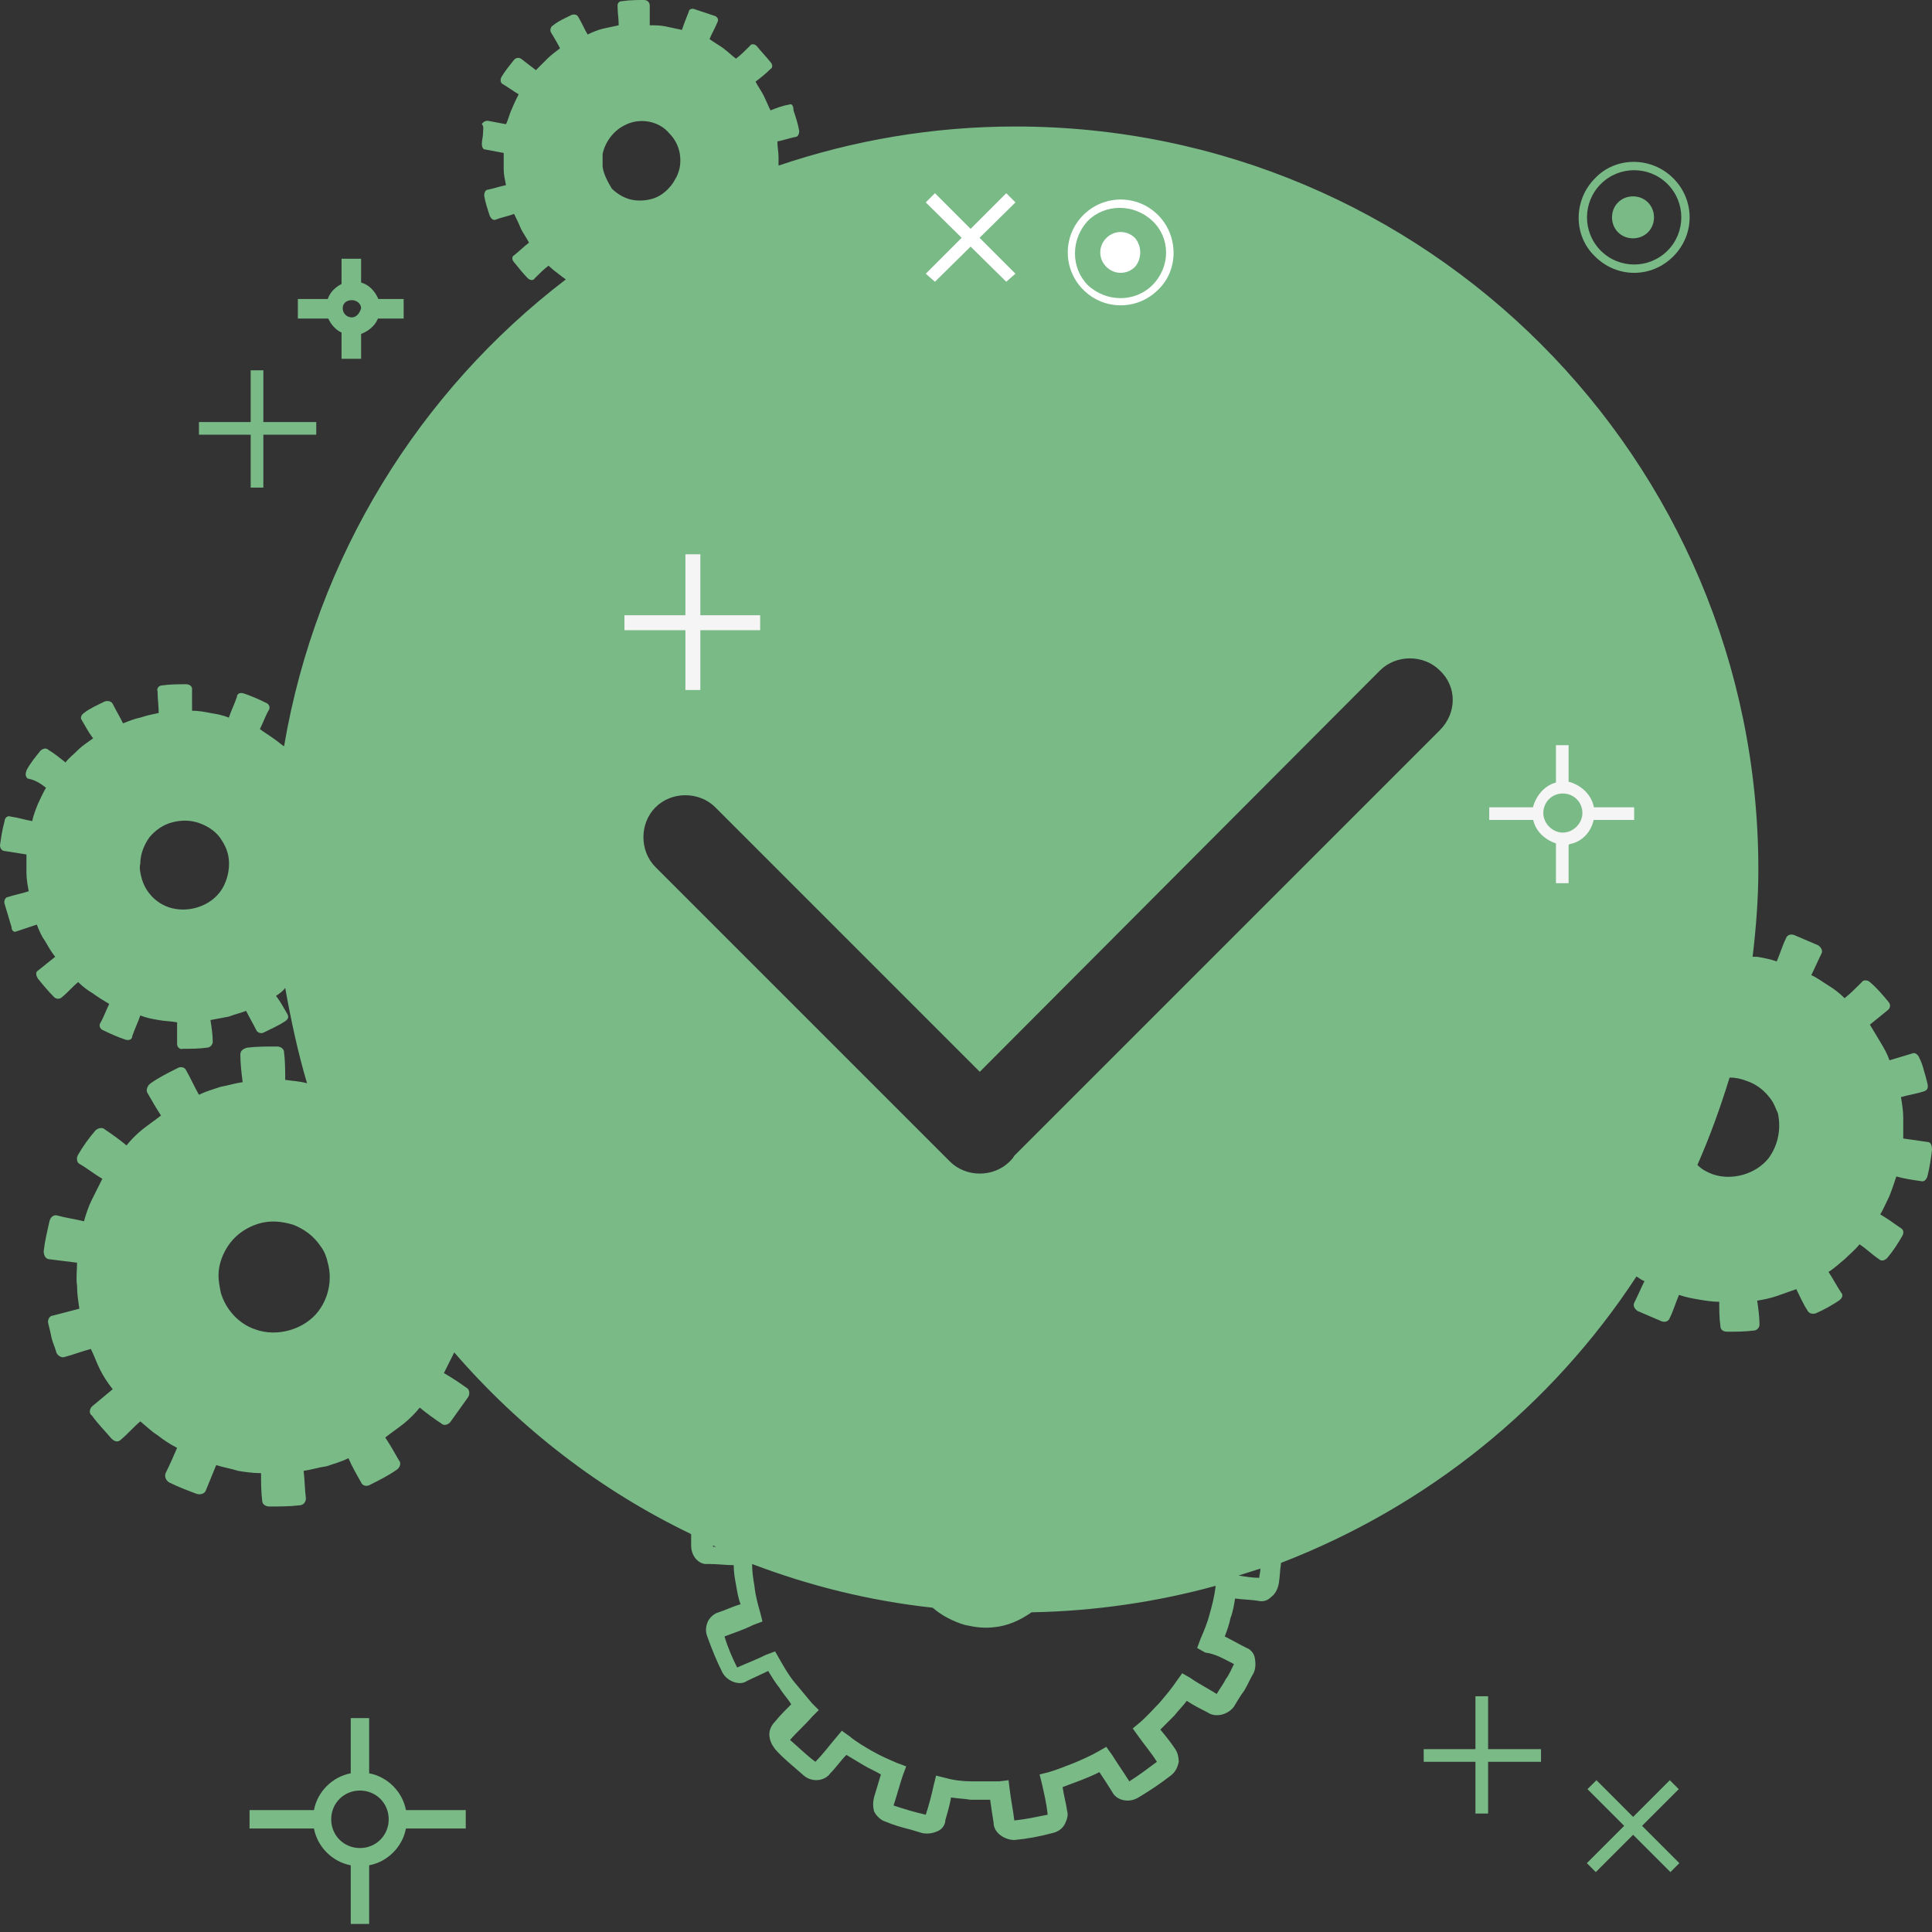 <svg width="168" height="168" viewBox="0 0 168 168" fill="none" xmlns="http://www.w3.org/2000/svg">
<rect x="0" y="0" width="168" height="168" fill="#333333" stroke="none"/>
<path d="M167.6 99.3C166.9 99.2 166.2 99.1 165.5 99C165.5 98.4 165.5 97.8 165.5 97.2C165.5 96.6 165.4 96 165.3 95.4C166 95.2 166.7 95.1 167.3 94.9C167.6 94.8 167.7 94.6 167.6 94.2C167.5 93.8 167.4 93.4 167.3 93.1C167.2 92.7 167.1 92.4 166.9 92C166.8 91.7 166.5 91.5 166.3 91.6C165.6 91.8 165 92 164.3 92.2C164.1 91.6 163.8 91.1 163.5 90.6C163.2 90.1 162.9 89.6 162.6 89.1C163.1 88.7 163.7 88.2 164.2 87.8C164.4 87.6 164.4 87.3 164.2 87.1C163.7 86.5 163.2 85.9 162.6 85.4C162.4 85.2 162 85.2 161.9 85.4C161.4 85.9 160.9 86.4 160.4 86.8C160 86.4 159.5 86 159 85.7C158.5 85.4 158 85 157.5 84.8C157.8 84.2 158.1 83.5 158.4 82.9C158.5 82.7 158.4 82.4 158.1 82.2C157.4 81.9 156.7 81.6 156 81.3C155.7 81.2 155.4 81.3 155.3 81.6C155 82.2 154.8 82.9 154.5 83.6C153.9 83.4 153.4 83.3 152.8 83.2C152.7 83.2 152.5 83.2 152.4 83.2C152.7 80.7 152.9 78.2 152.9 75.6C152.9 39.9 124 11 88.3 11C81.1 11 74.2 12.2 67.7 14.4C67.7 14.2 67.7 13.9 67.7 13.7C67.7 13.2 67.6 12.8 67.6 12.3C68.1 12.2 68.7 12 69.2 11.9C69.4 11.9 69.5 11.6 69.5 11.4C69.4 10.8 69.2 10.2 69 9.6C69 9.1 68.8 9 68.6 9.1C68 9.2 67.5 9.4 67 9.6C66.8 9.2 66.6 8.7 66.4 8.3C66.2 7.9 65.9 7.5 65.7 7.1C66.1 6.8 66.6 6.4 67 6C67.2 5.9 67.2 5.6 67 5.4C66.6 4.9 66.2 4.5 65.8 4C65.6 3.8 65.3 3.8 65.2 4C64.8 4.4 64.4 4.8 64 5.1C63.6 4.8 63.3 4.5 62.9 4.2C62.5 3.9 62.1 3.7 61.7 3.4C61.9 2.9 62.2 2.4 62.4 1.9C62.5 1.7 62.4 1.5 62.2 1.4C61.6 1.2 61 1 60.4 0.8C60.2 0.7 59.9 0.8 59.9 1C59.7 1.5 59.5 2 59.3 2.6C58.8 2.5 58.4 2.4 57.9 2.3C57.4 2.2 57 2.2 56.5 2.2C56.5 1.6 56.5 1.1 56.5 0.5C56.5 0.2 56.3 0 56 0C55.4 0 54.8 0 54.1 0.1C53.8 0.1 53.7 0.3 53.7 0.5C53.7 1.1 53.8 1.6 53.8 2.2C53.3 2.3 52.9 2.4 52.4 2.5C52 2.6 51.5 2.8 51.1 3C50.8 2.5 50.6 2 50.3 1.5C50.2 1.3 50 1.2 49.7 1.3C49.1 1.6 48.6 1.8 48.1 2.2C47.9 2.3 47.8 2.6 47.9 2.8C48.2 3.3 48.5 3.8 48.7 4.2C48.3 4.5 47.9 4.8 47.6 5.1C47.3 5.4 46.9 5.8 46.6 6.1C46.2 5.8 45.7 5.4 45.3 5.1C45.1 5 44.9 5 44.7 5.2C44.3 5.7 43.9 6.2 43.6 6.7C43.5 6.9 43.5 7.2 43.7 7.3C44.2 7.6 44.6 7.9 45.1 8.2C44.9 8.6 44.7 9 44.5 9.5C44.3 9.9 44.2 10.4 44 10.8C43.5 10.7 42.9 10.6 42.4 10.5C42.2 10.5 42 10.6 41.9 10.8C42.1 11 42 11.3 42 11.6C42 11.9 41.9 12.2 41.9 12.5C41.9 12.8 42 13 42.2 13C42.7 13.1 43.3 13.2 43.8 13.3C43.8 13.8 43.8 14.2 43.8 14.7C43.8 15.2 43.9 15.6 44 16.1C43.5 16.2 42.9 16.4 42.4 16.5C42.2 16.5 42.1 16.8 42.1 17C42.2 17.6 42.4 18.2 42.6 18.8C42.7 19 42.9 19.2 43.1 19.1C43.6 18.9 44.2 18.8 44.7 18.6C44.9 19 45.1 19.4 45.3 19.9C45.5 20.3 45.8 20.7 46 21.1C45.6 21.4 45.2 21.8 44.7 22.2C44.5 22.3 44.5 22.6 44.7 22.8C45.1 23.3 45.5 23.8 45.9 24.2C46.1 24.4 46.4 24.4 46.5 24.2C46.9 23.8 47.3 23.4 47.7 23.1C48 23.4 48.4 23.7 48.8 24C48.9 24.1 49.1 24.2 49.2 24.3C36.5 34 27.5 48.4 24.7 64.9C24.4 64.7 24.2 64.5 23.9 64.3C23.5 64 23 63.7 22.6 63.4C22.9 62.8 23.1 62.2 23.4 61.7C23.5 61.5 23.4 61.2 23.1 61.1C22.5 60.8 21.8 60.5 21.2 60.3C20.9 60.2 20.6 60.3 20.6 60.6C20.4 61.2 20.1 61.8 19.9 62.4C19.4 62.2 18.9 62.1 18.3 62C17.8 61.9 17.2 61.8 16.7 61.8C16.7 61.2 16.7 60.5 16.7 59.9C16.7 59.7 16.5 59.5 16.2 59.5C15.5 59.5 14.8 59.5 14.1 59.6C13.8 59.6 13.6 59.9 13.7 60.1C13.7 60.7 13.8 61.4 13.8 62C13.3 62.1 12.8 62.2 12.2 62.4C11.7 62.5 11.2 62.7 10.7 62.9C10.4 62.3 10.1 61.8 9.8 61.2C9.7 61 9.4 60.9 9.1 61C8.5 61.3 7.8 61.6 7.3 62C7 62.2 7 62.5 7.1 62.6C7.4 63.1 7.7 63.7 8.1 64.2C7.7 64.5 7.2 64.8 6.8 65.2C6.4 65.6 6 65.9 5.7 66.3C5.2 65.9 4.7 65.5 4.2 65.2C4 65 3.7 65.1 3.5 65.3C3.1 65.8 2.6 66.4 2.3 67C2.2 67.3 2.2 67.5 2.4 67.7C3 67.8 3.5 68.1 4 68.5C3.7 69 3.5 69.5 3.3 69.9C3.1 70.4 2.9 70.9 2.8 71.4C2.2 71.3 1.6 71.1 0.9 71C0.7 70.9 0.4 71.1 0.4 71.4C0.2 72.1 0.1 72.8 0 73.5C0 73.8 0.2 74 0.4 74C1 74.1 1.7 74.2 2.3 74.3C2.3 74.8 2.3 75.4 2.3 75.9C2.3 76.4 2.4 77 2.5 77.5C1.9 77.7 1.3 77.8 0.7 78C0.5 78 0.3 78.3 0.4 78.6C0.5 78.9 0.6 79.3 0.7 79.6C0.8 79.9 0.9 80.3 1 80.6C1 80.9 1.2 81.1 1.4 81C2 80.8 2.6 80.6 3.2 80.4C3.4 80.9 3.6 81.4 3.9 81.8C4.2 82.3 4.4 82.7 4.8 83.2C4.3 83.6 3.8 84 3.3 84.4C3.1 84.5 3.1 84.8 3.3 85.1C3.7 85.6 4.2 86.2 4.7 86.7C4.9 86.9 5.2 86.9 5.4 86.7C5.9 86.3 6.3 85.8 6.8 85.4C7.2 85.8 7.6 86.1 8.1 86.4C8.5 86.7 9 87 9.5 87.3C9.2 87.9 9 88.5 8.7 89C8.6 89.2 8.7 89.5 9 89.6C9.6 89.9 10.3 90.2 10.9 90.4C11.2 90.5 11.5 90.4 11.5 90.1C11.7 89.5 12 88.9 12.2 88.3C12.7 88.5 13.2 88.6 13.8 88.7C14.3 88.8 14.9 88.8 15.4 88.9C15.4 89.5 15.4 90.2 15.4 90.8C15.4 91 15.6 91.3 15.9 91.2C16.6 91.2 17.3 91.2 18 91.1C18.3 91.1 18.5 90.8 18.5 90.6C18.5 90 18.4 89.3 18.3 88.7C18.8 88.6 19.4 88.5 19.9 88.4C20.4 88.2 20.9 88.1 21.4 87.9C21.7 88.5 22 89 22.3 89.6C22.4 89.8 22.7 89.9 22.9 89.8C23.5 89.5 24.2 89.2 24.8 88.8C25.1 88.6 25.1 88.4 25 88.2C24.7 87.7 24.4 87.1 24 86.6C24.3 86.4 24.6 86.2 24.8 85.9C25.3 88.7 25.9 91.5 26.7 94.2C26 94 25.4 94 24.8 93.9C24.8 93.1 24.8 92.3 24.7 91.5C24.7 91.2 24.4 91 24.1 91C23.2 91 22.3 91 21.5 91.1C21.1 91.2 20.9 91.4 20.9 91.7C20.9 92.5 21 93.3 21.1 94.1C20.4 94.2 19.8 94.4 19.2 94.5C18.6 94.7 17.9 94.9 17.3 95.2C16.9 94.5 16.6 93.8 16.2 93.1C16.1 92.8 15.7 92.7 15.4 92.9C14.6 93.3 13.8 93.7 13.1 94.2C12.8 94.4 12.7 94.8 12.8 95C13.2 95.7 13.6 96.4 14 97C13.5 97.4 12.9 97.8 12.4 98.2C11.9 98.6 11.4 99.1 11 99.6C10.4 99.1 9.7 98.6 9.1 98.2C8.9 98 8.5 98.1 8.3 98.3C7.7 99 7.2 99.7 6.8 100.4C6.6 100.7 6.7 101.1 6.9 101.2C7.6 101.6 8.2 102.1 8.9 102.5C8.6 103.1 8.3 103.7 8 104.3C7.7 104.9 7.5 105.5 7.3 106.2C6.5 106 5.7 105.9 5 105.7C4.7 105.6 4.4 105.8 4.3 106.2C4.1 107.1 3.9 107.9 3.8 108.8C3.8 109.2 4 109.5 4.3 109.5C5.1 109.6 5.9 109.7 6.7 109.8C6.7 110.5 6.6 111.1 6.7 111.8C6.7 112.5 6.8 113.1 6.9 113.8C6.1 114 5.4 114.2 4.6 114.4C4.3 114.4 4.1 114.8 4.2 115.1C4.3 115.5 4.4 115.9 4.5 116.4C4.6 116.8 4.8 117.2 4.9 117.6C5 117.9 5.4 118.1 5.6 118C6.4 117.8 7.1 117.5 7.9 117.3C8.2 117.9 8.4 118.5 8.7 119.1C9 119.7 9.4 120.3 9.8 120.8C9.2 121.3 8.6 121.8 8 122.3C7.8 122.5 7.7 122.9 8 123.1C8.5 123.8 9.1 124.4 9.7 125.1C10 125.4 10.3 125.4 10.5 125.2C11.1 124.7 11.6 124.1 12.2 123.6C12.7 124 13.2 124.5 13.7 124.8C14.2 125.2 14.8 125.6 15.4 125.9C15.1 126.6 14.8 127.3 14.4 128.1C14.3 128.4 14.4 128.7 14.7 128.9C15.5 129.3 16.3 129.6 17.1 129.9C17.4 130 17.8 129.9 17.9 129.6C18.2 128.9 18.5 128.1 18.8 127.4C19.4 127.6 20.1 127.7 20.7 127.9C21.3 128 22 128.1 22.7 128.1C22.7 128.9 22.7 129.7 22.8 130.5C22.8 130.8 23.1 131 23.4 131C24.3 131 25.2 131 26 130.9C26.4 130.9 26.6 130.6 26.6 130.3C26.5 129.5 26.5 128.7 26.4 127.9C27.1 127.8 27.7 127.6 28.4 127.5C29 127.3 29.7 127.1 30.3 126.8C30.6 127.5 31 128.2 31.4 128.9C31.5 129.2 31.9 129.3 32.2 129.1C33 128.7 33.8 128.3 34.5 127.8C34.8 127.6 34.9 127.2 34.7 127C34.3 126.3 33.9 125.6 33.5 125C34 124.6 34.6 124.2 35.1 123.8C35.6 123.4 36.1 122.9 36.5 122.4C37.1 122.9 37.8 123.4 38.4 123.8C38.6 124 39 123.9 39.2 123.6C39.7 122.9 40.2 122.2 40.7 121.5C40.9 121.2 40.8 120.8 40.6 120.7C39.9 120.2 39.3 119.8 38.6 119.4C38.9 118.8 39.2 118.2 39.5 117.6C45.2 124.2 52.2 129.6 60.1 133.4C60.1 133.7 60.1 134.1 60.1 134.4C60.1 135.2 60.6 135.9 61.3 136H61.7C62.4 136 63.1 136.1 63.8 136.1C63.8 136.7 63.9 137.3 64 137.8C64.1 138.4 64.2 139 64.4 139.5C63.7 139.7 63.1 140 62.5 140.2C62.1 140.3 61.8 140.6 61.6 140.9C61.4 141.3 61.3 141.8 61.5 142.3C61.9 143.4 62.3 144.4 62.8 145.4C63.2 146.2 64.3 146.6 64.9 146.2C65.5 145.9 66.2 145.6 66.8 145.3C67.1 145.8 67.4 146.3 67.8 146.8C68.1 147.3 68.5 147.7 68.8 148.2C68.3 148.7 67.8 149.2 67.4 149.7C67.1 150 66.9 150.4 66.9 150.8C66.9 151.3 67.1 151.7 67.4 152.1C68.1 152.9 69 153.6 69.9 154.4C70.6 155 71.7 154.9 72.2 154.2C72.7 153.7 73.1 153.1 73.6 152.6C74.1 152.9 74.6 153.2 75.1 153.5C75.6 153.8 76.1 154 76.6 154.3C76.4 155 76.2 155.6 76 156.3C75.9 156.7 75.9 157.1 76 157.5C76.2 157.9 76.6 158.3 77 158.4C77.7 158.7 78.4 158.9 79.2 159.1C79.5 159.2 79.9 159.3 80.2 159.4C80.7 159.5 81.2 159.4 81.6 159.2C82 159 82.2 158.6 82.2 158.3C82.4 157.6 82.6 156.9 82.7 156.3C83.3 156.4 83.8 156.4 84.4 156.5C85 156.5 85.6 156.5 86.1 156.5C86.2 157.2 86.3 157.9 86.4 158.5C86.4 159.4 87.4 160 88.2 160C89.3 159.9 90.4 159.7 91.5 159.4C92 159.3 92.4 159 92.6 158.6C92.8 158.2 92.9 157.8 92.8 157.5C92.7 156.8 92.5 156.1 92.4 155.4C92.9 155.2 93.5 155 94 154.8C94.5 154.6 95 154.4 95.6 154.1C96 154.7 96.4 155.3 96.7 155.8C97.1 156.6 98.2 156.8 99 156.3C100 155.7 100.9 155.1 101.8 154.4C102.2 154.1 102.4 153.7 102.5 153.2C102.5 152.8 102.4 152.4 102.2 152.1C101.8 151.5 101.4 151 100.9 150.4C101.3 150 101.7 149.6 102.1 149.2C102.5 148.7 102.9 148.3 103.2 147.9C103.8 148.3 104.4 148.6 105 148.9C105.7 149.4 106.8 149.1 107.3 148.4C107.6 147.9 107.9 147.4 108.2 147C108.5 146.5 108.7 146 109 145.5C109.2 145.1 109.2 144.6 109.1 144.1C109 143.7 108.7 143.4 108.4 143.3C107.8 143 107.1 142.6 106.5 142.3C106.7 141.8 106.9 141.2 107 140.7C107.2 140.2 107.3 139.6 107.4 139C108.1 139.1 108.8 139.1 109.4 139.2C109.8 139.3 110.2 139.2 110.5 138.9C110.9 138.6 111.1 138.2 111.2 137.7C111.3 137.1 111.3 136.5 111.4 135.9C124.1 131 134.9 122.3 142.3 111C142.5 111.1 142.7 111.3 143 111.4C142.7 112 142.4 112.7 142.1 113.3C142 113.5 142.1 113.8 142.4 114C143.1 114.3 143.8 114.6 144.5 114.9C144.8 115 145.1 114.9 145.2 114.6C145.5 114 145.7 113.3 146 112.6C146.6 112.8 147.1 112.9 147.7 113C148.3 113.1 148.9 113.2 149.5 113.2C149.5 113.9 149.5 114.6 149.6 115.3C149.6 115.6 149.8 115.8 150.2 115.8C151 115.8 151.7 115.8 152.5 115.7C152.8 115.7 153 115.4 153 115.2C153 114.5 152.9 113.8 152.8 113.1C153.4 113 153.9 112.9 154.5 112.7C155.1 112.5 155.6 112.3 156.2 112.1C156.5 112.7 156.8 113.4 157.2 114C157.3 114.2 157.6 114.3 157.9 114.2C158.6 113.9 159.3 113.5 159.9 113.1C160.2 112.9 160.3 112.6 160.1 112.4C159.7 111.8 159.4 111.2 159 110.6C159.5 110.3 159.9 109.9 160.4 109.5C160.8 109.1 161.3 108.7 161.7 108.2C162.3 108.6 162.8 109.1 163.4 109.5C163.6 109.7 163.9 109.6 164.1 109.4C164.6 108.8 165 108.2 165.4 107.5C165.6 107.2 165.5 106.9 165.3 106.8C164.7 106.4 164.2 106 163.5 105.6C163.8 105.1 164 104.6 164.3 104C164.5 103.5 164.7 102.9 164.9 102.3C165.6 102.5 166.3 102.6 167 102.7C167.3 102.8 167.5 102.6 167.6 102.3C167.8 101.5 167.9 100.8 168 100C168 99.6 167.9 99.3 167.6 99.3ZM19.1 77.6C18.1 78.9 16.2 79.4 14.7 78.9C13.5 78.5 12.6 77.5 12.3 76.3C12.2 75.9 12.1 75.5 12.2 75.1C12.2 74.3 12.5 73.5 13 72.8C13.5 72.2 14.2 71.7 15 71.5C15.8 71.3 16.6 71.3 17.4 71.6C18.2 71.9 18.9 72.4 19.3 73.1C19.5 73.4 19.7 73.8 19.8 74.2C20.1 75.3 19.8 76.7 19.1 77.6ZM27.7 114C26.5 115.6 24.1 116.3 22.2 115.6C20.7 115.1 19.6 113.8 19.2 112.4C19.1 111.9 19 111.4 19 110.9C19 109.9 19.4 108.9 20 108.1C20.6 107.3 21.5 106.7 22.5 106.4C23.5 106.1 24.5 106.2 25.5 106.5C26.5 106.9 27.3 107.5 27.9 108.4C28.2 108.8 28.4 109.3 28.5 109.8C28.9 111.2 28.6 112.8 27.7 114ZM52.4 14.5C52.4 14.2 52.4 13.8 52.4 13.4C52.6 12.4 53.3 11.4 54.3 10.9C55.6 10.2 57.3 10.5 58.2 11.6C59 12.4 59.3 13.5 59.1 14.6C59 15 58.9 15.3 58.7 15.6C58.4 16.2 57.8 16.8 57.2 17.1C56.6 17.4 55.8 17.5 55.1 17.4C54.4 17.3 53.7 16.9 53.2 16.4C52.9 15.9 52.5 15.2 52.4 14.5ZM62 134.5V134.4C62.1 134.4 62.2 134.5 62.3 134.5C62.2 134.5 62.1 134.5 62 134.5ZM107.3 144.7C107.1 145.1 106.9 145.6 106.6 146C106.4 146.4 106.1 146.8 105.8 147.3C105 146.8 104.2 146.4 103.5 145.9L102.8 145.5L102.3 146.2C101.9 146.8 101.4 147.4 100.8 148.1C100.3 148.6 99.8 149.2 99.1 149.8L98.5 150.3L99 151C99.5 151.7 100.1 152.4 100.6 153.2C99.8 153.8 99 154.4 98.2 154.9C97.7 154.1 97.2 153.4 96.7 152.6L96.2 151.9L95.5 152.3C94.8 152.7 94.1 153 93.4 153.3C92.6 153.6 91.9 153.9 91.2 154.1L90.4 154.3L90.6 155.1C90.8 156 91 156.8 91.1 157.8C90.1 158 89.2 158.2 88.2 158.3C88.1 157.4 87.9 156.5 87.8 155.6L87.7 154.8L86.9 154.9C86.1 154.9 85.3 154.9 84.5 154.9C83.7 154.9 82.9 154.8 82.2 154.6L81.4 154.4L81.2 155.2C81 156.1 80.8 156.9 80.5 157.8C79.6 157.6 78.6 157.3 77.7 157C78 156.1 78.2 155.3 78.5 154.4L78.8 153.6L78 153.3C77.3 153 76.6 152.7 75.9 152.3C75.2 151.9 74.5 151.5 73.9 151L73.2 150.5L72.7 151.1C72.1 151.8 71.6 152.5 70.9 153.2C70.1 152.6 69.4 151.9 68.7 151.3C69.3 150.6 70 150 70.6 149.3L71.2 148.7L70.6 148.1C70.1 147.5 69.6 146.9 69.1 146.3C68.6 145.7 68.2 145 67.8 144.3L67.4 143.6L66.6 143.9C65.8 144.3 65 144.6 64.1 145C63.7 144.2 63.3 143.3 63 142.3C63.8 142 64.7 141.7 65.5 141.3L66.3 141L66.1 140.2C65.9 139.5 65.7 138.8 65.6 137.9C65.5 137.3 65.4 136.7 65.4 136C70.4 137.9 75.6 139.2 81.1 139.8C81.9 140.5 82.9 141 83.9 141.3C84.8 141.5 85.6 141.6 86.4 141.5C87.6 141.4 88.7 140.9 89.7 140.2C95.2 140.1 100.6 139.3 105.7 137.9V138C105.6 138.8 105.4 139.6 105.2 140.3C105 141.1 104.7 141.8 104.4 142.5L104.1 143.3L104.8 143.7C105.7 143.8 106.5 144.3 107.3 144.7ZM109.5 137.2C108.9 137.2 108.3 137.1 107.7 137C108.3 136.8 109 136.6 109.6 136.4C109.6 136.7 109.5 137 109.5 137.2ZM125.2 63.5L88.2 100.5C88.1 100.7 87.9 100.9 87.8 101C86.4 102.4 84 102.4 82.6 101L57 75.4C55.6 74 55.6 71.6 57 70.2C58.4 68.8 60.8 68.8 62.2 70.2L85.2 93.2L120 58.3C121.4 56.9 123.8 56.9 125.2 58.3C126.7 59.7 126.7 62 125.2 63.5ZM153.8 100.7C152.7 102.1 150.6 102.7 148.9 102.1C148.4 101.9 148 101.7 147.6 101.3C148.7 98.8 149.6 96.3 150.4 93.7C150.9 93.7 151.4 93.8 151.9 94C152.8 94.3 153.5 94.9 154 95.6C154.3 96 154.4 96.4 154.6 96.8C154.9 98.2 154.6 99.6 153.8 100.7Z" fill="#79BA87"/>
<path d="M98.7 23.2C98 23.9 96.9 23.9 96.2 23.2C95.5 22.5 95.5 21.4 96.2 20.7C96.9 20 98 20 98.7 20.7C99.3 21.4 99.3 22.5 98.7 23.2Z" fill="white"/>
<path d="M100.7 18.7C98.9 16.9 96 16.9 94.2 18.7C92.4 20.5 92.4 23.4 94.2 25.2C96 27 98.9 27 100.7 25.2C102.5 23.5 102.5 20.5 100.7 18.7ZM100.2 24.8C98.7 26.3 96.2 26.3 94.6 24.8C93.1 23.3 93.1 20.8 94.6 19.2C96.1 17.7 98.6 17.7 100.2 19.2C101.8 20.7 101.8 23.2 100.2 24.8Z" fill="white"/>
<path d="M143.3 20.2C142.6 20.9 141.4 20.9 140.7 20.2C140 19.5 140 18.3 140.7 17.6C141.4 16.9 142.6 16.9 143.3 17.6C144 18.3 144 19.5 143.3 20.2Z" fill="#79BA87"/>
<path d="M145.5 15.5C143.6 13.6 140.5 13.6 138.7 15.5C136.8 17.4 136.8 20.5 138.7 22.3C140.6 24.2 143.6 24.2 145.5 22.3C147.4 20.4 147.4 17.4 145.5 15.5ZM145 21.8C143.4 23.4 140.8 23.4 139.2 21.8C137.6 20.2 137.6 17.6 139.2 16C140.8 14.4 143.4 14.4 145 16C146.6 17.6 146.6 20.2 145 21.8Z" fill="#79BA87"/>
<path d="M66.1 53.5H54.3V54.8H66.1V53.5Z" fill="#F5F5F5"/>
<path d="M60.9 48.2H59.6V60H60.9V48.2Z" fill="#F5F5F5"/>
<path d="M40.5 157.4H34.6V159H40.5V157.4Z" fill="#79BA87"/>
<path d="M28 157.4H21.7V159H28V157.4Z" fill="#79BA87"/>
<path d="M32.1 161.5H30.5V167.3H32.1V161.5Z" fill="#79BA87"/>
<path d="M32.1 149.4H30.5V155H32.1V149.4Z" fill="#79BA87"/>
<path d="M35.3 157.4C35 155.8 33.7 154.5 32.1 154.2C31.8 154.2 31.6 154.1 31.3 154.1C31 154.1 30.7 154.1 30.5 154.2C28.9 154.5 27.6 155.8 27.3 157.4C27.3 157.7 27.2 157.9 27.2 158.2C27.2 158.5 27.2 158.7 27.3 159C27.6 160.6 28.9 161.9 30.5 162.2C30.8 162.2 31 162.3 31.3 162.3C31.6 162.3 31.9 162.3 32.1 162.2C33.7 161.9 35 160.6 35.3 159C35.4 158.7 35.4 158.5 35.4 158.2C35.4 158 35.4 157.7 35.3 157.4ZM31.3 160.7C29.9 160.7 28.8 159.6 28.8 158.2C28.8 156.8 29.9 155.7 31.3 155.7C32.7 155.7 33.8 156.8 33.8 158.2C33.8 159.6 32.7 160.7 31.3 160.7Z" fill="#79BA87"/>
<path d="M134 152.1H123.8V153.2H134V152.1Z" fill="#79BA87"/>
<path d="M129.4 147.5H128.3V157.7H129.4V147.5Z" fill="#79BA87"/>
<path d="M27.5 36.7H17.3V37.8H27.5V36.7Z" fill="#79BA87"/>
<path d="M22.9 32.2H21.8V42.4H22.9V32.2Z" fill="#79BA87"/>
<path d="M138.82 154.8L138.042 155.578L145.255 162.79L146.032 162.013L138.82 154.8Z" fill="#79BA87"/>
<path d="M145.2 154.801L137.988 162.014L138.766 162.792L145.978 155.578L145.2 154.801Z" fill="#79BA87"/>
<path d="M81.3 24.5L80.5 23.8L87.5 16.8L88.3 17.6L81.3 24.5Z" fill="white"/>
<path d="M87.5 24.5L80.5 17.6L81.3 16.8L88.3 23.8L87.5 24.5Z" fill="white"/>
<path d="M142.1 70.2H138.1V71.3H142.1V70.2Z" fill="#F5F5F5"/>
<path d="M133.7 70.2H129.5V71.3H133.7V70.2Z" fill="#F5F5F5"/>
<path d="M136.4 72.9H135.3V76.8H136.4V72.9Z" fill="#F5F5F5"/>
<path d="M136.4 64.8H135.3V68.6H136.4V64.8Z" fill="#F5F5F5"/>
<path d="M138.6 70.2C138.4 69.1 137.5 68.3 136.5 68C136.3 68 136.1 67.9 136 67.9C135.9 67.9 135.6 67.9 135.5 68C134.4 68.2 133.6 69.1 133.3 70.2C133.3 70.4 133.2 70.6 133.2 70.7C133.2 70.8 133.2 71.1 133.3 71.2C133.5 72.3 134.4 73.1 135.5 73.4C135.7 73.4 135.9 73.5 136 73.5C136.1 73.5 136.4 73.5 136.5 73.4C137.6 73.2 138.4 72.3 138.6 71.2C138.6 71 138.7 70.8 138.7 70.7C138.7 70.6 138.6 70.4 138.6 70.2ZM135.9 72.4C135 72.4 134.2 71.6 134.2 70.7C134.2 69.8 134.9 69 135.9 69C136.8 69 137.6 69.7 137.6 70.7C137.6 71.6 136.8 72.4 135.9 72.4Z" fill="#F5F5F5"/>
<path d="M35.1 26H32.2V27.7H35.1V26Z" fill="#79BA87"/>
<path d="M28.9 26H25.9V27.7H28.9V26Z" fill="#79BA87"/>
<path d="M31.4 28.4H29.7V31.2H31.4V28.4Z" fill="#79BA87"/>
<path d="M31.4 22.5H29.7V25.2H31.4V22.5Z" fill="#79BA87"/>
<path d="M32.9 26C32.6 25.3 32.1 24.8 31.5 24.6C31.2 24.5 31 24.5 30.7 24.5C30.4 24.5 30.1 24.5 29.9 24.6C29.2 24.9 28.7 25.4 28.5 26C28.4 26.3 28.3 26.5 28.3 26.8C28.3 27.1 28.3 27.4 28.5 27.6C28.8 28.3 29.3 28.8 29.9 29C30.2 29.1 30.4 29.2 30.7 29.2C31 29.2 31.3 29.1 31.5 29C32.2 28.7 32.7 28.2 32.9 27.6C33 27.3 33 27.1 33 26.8C33 26.5 33 26.2 32.9 26ZM30.6 27.6C30.2 27.6 29.8 27.3 29.8 26.8C29.8 26.4 30.1 26.1 30.6 26.1C31 26.1 31.4 26.4 31.4 26.8C31.3 27.2 31 27.6 30.6 27.6Z" fill="#79BA87"/>
</svg>
